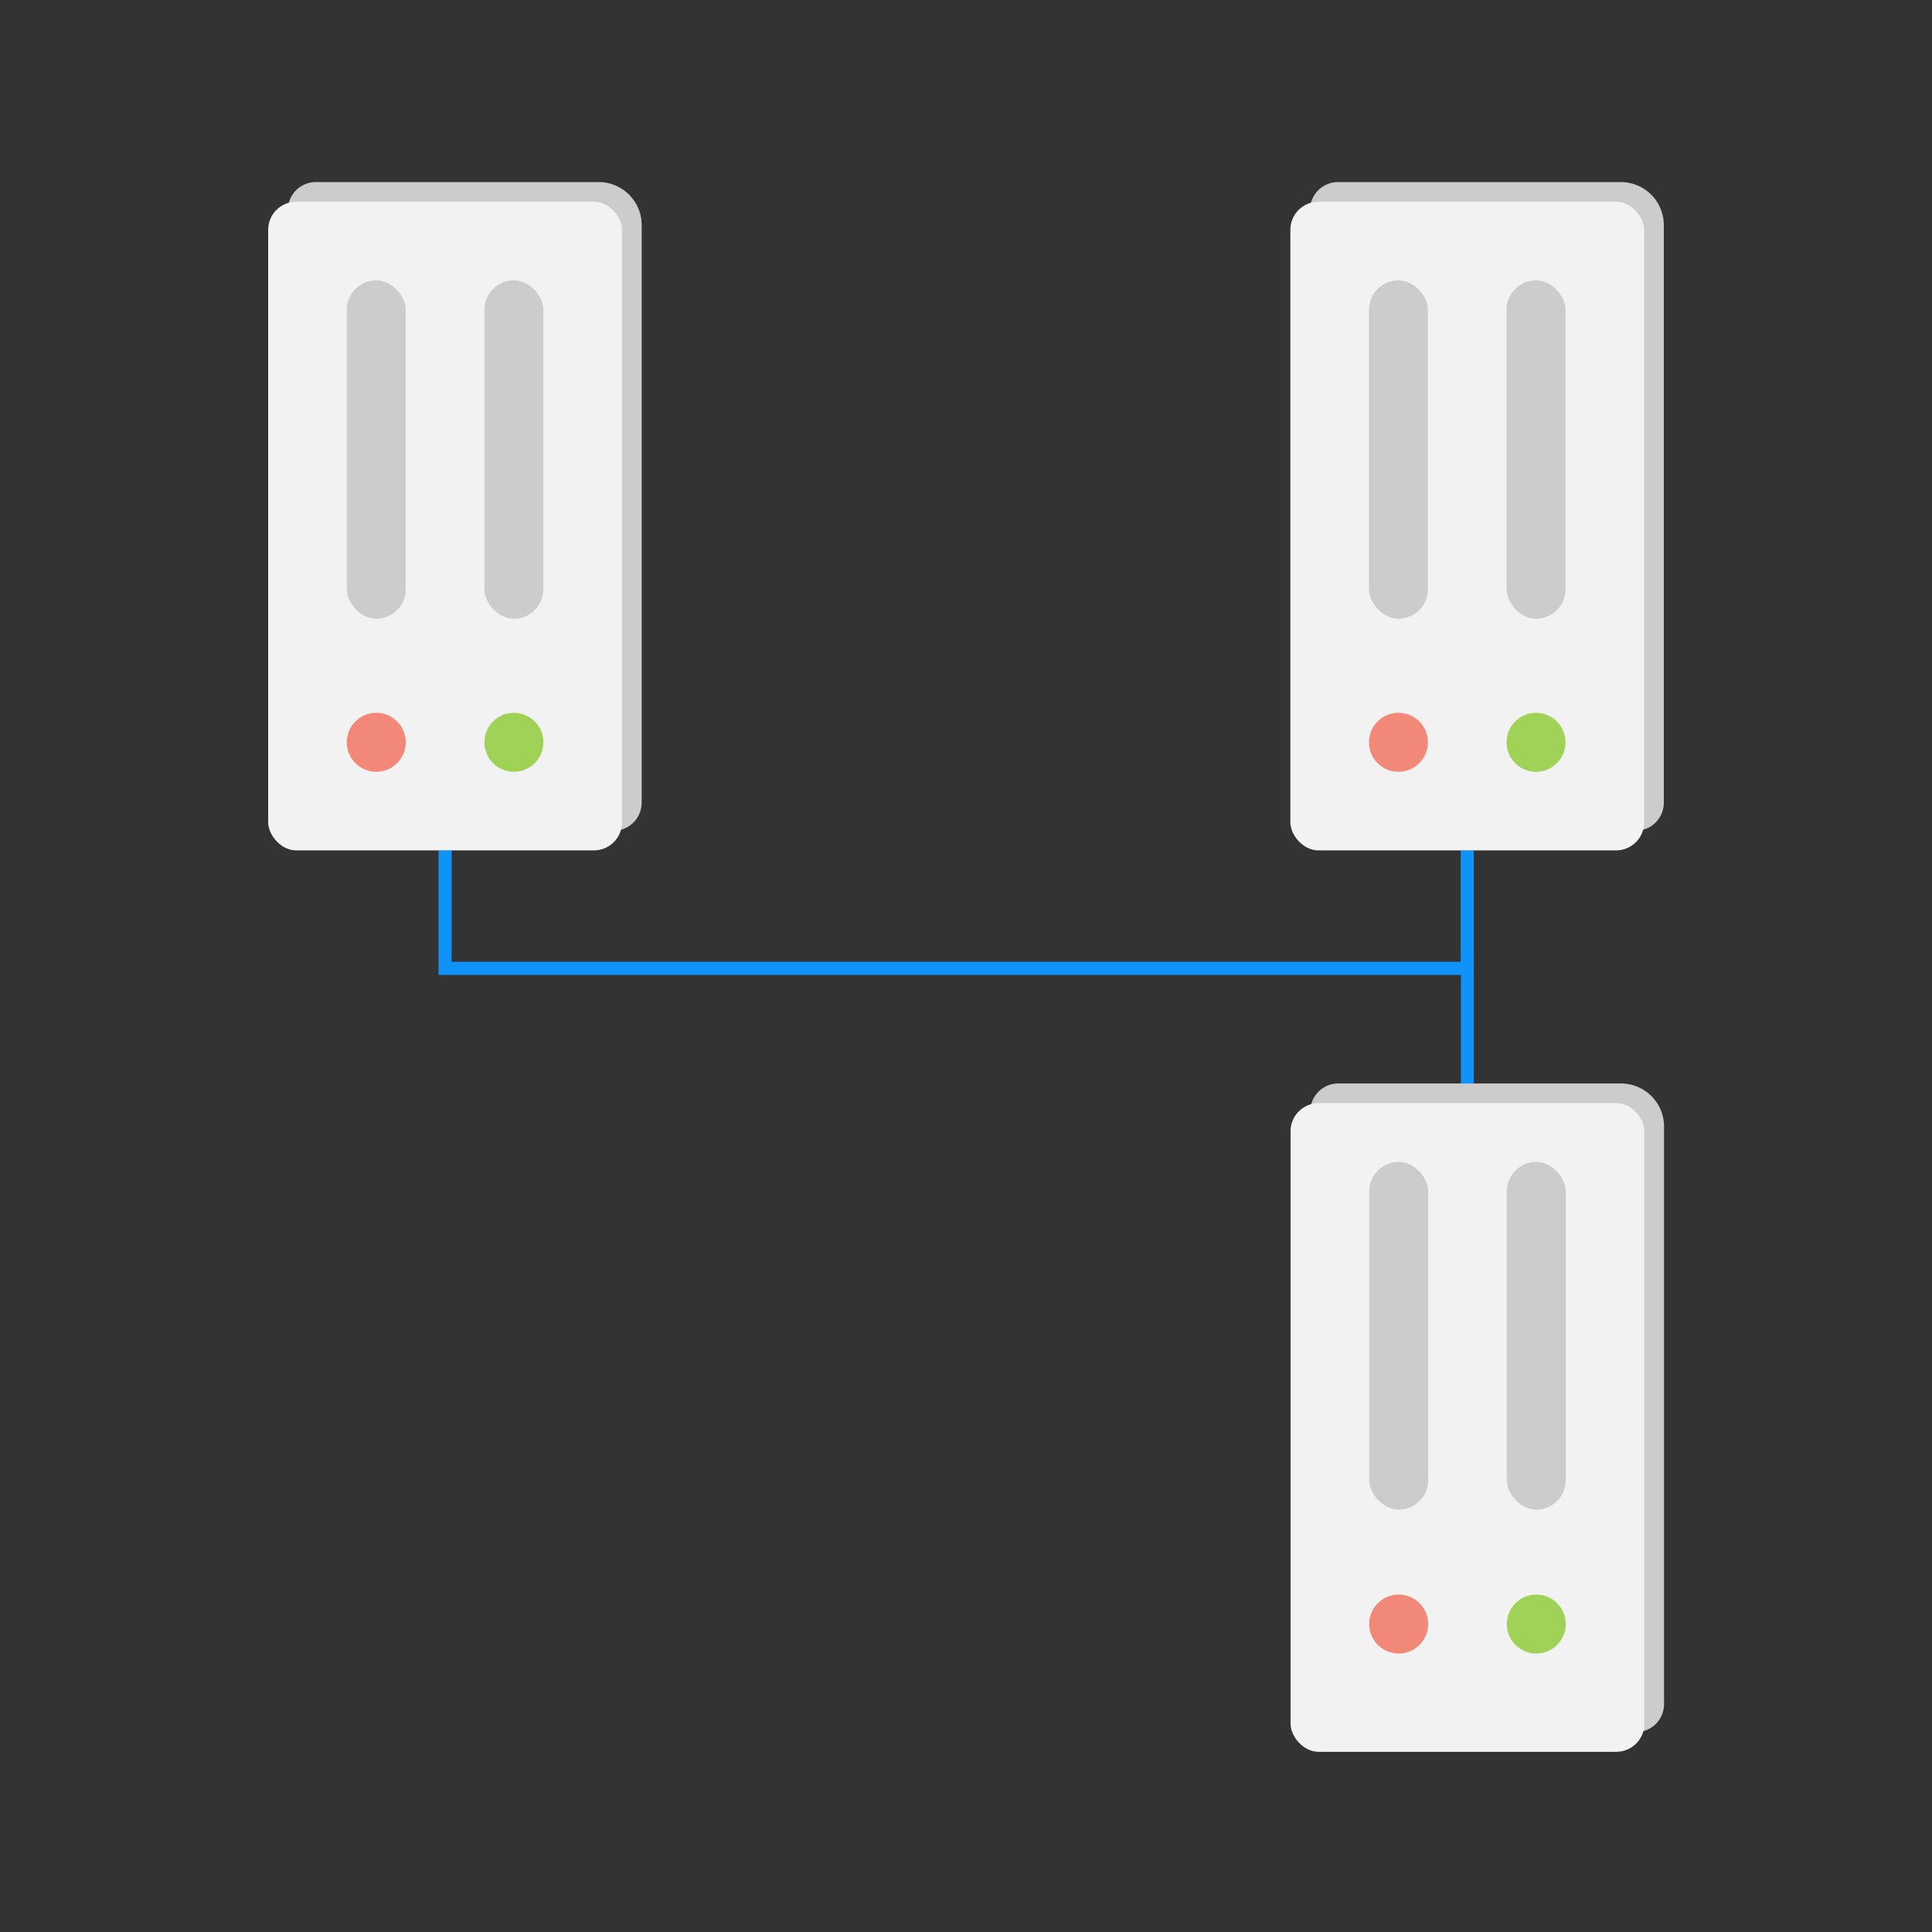 <svg xmlns="http://www.w3.org/2000/svg" viewBox="0 0 1024 1024"><rect x="0" y="0" width="1024" height="1024" fill="#333333" stroke="none"/><defs><style>.cls-1{fill:#1093f9;}.cls-2{fill:#ccc;}.cls-3{fill:#f2f2f2;}.cls-4{fill:#f28877;}.cls-5{fill:#a0d257;}</style></defs><title>toornamen icon (3)</title><g id="Layer_48" data-name="Layer 48"><polygon class="cls-1" points="781.15 514.24 781.15 450.73 774.2 450.73 774.2 509.77 239.38 509.77 239.38 450.73 232.43 450.73 232.43 516.72 774.32 516.72 774.32 592.5 781.15 592.5 781.15 514.24"/><path class="cls-2" d="M167.45,96.5H317.3a22.8,22.8,0,0,1,22.8,22.8V425.43a14.89,14.89,0,0,1-14.89,14.89H167.45a14.89,14.89,0,0,1-14.89-14.89v-314A14.89,14.89,0,0,1,167.45,96.5Z"/><path class="cls-2" d="M709.33,574.27H859.18a22.8,22.8,0,0,1,22.8,22.8V903.19a14.89,14.89,0,0,1-14.89,14.89H709.33a14.89,14.89,0,0,1-14.89-14.89v-314A14.89,14.89,0,0,1,709.33,574.27Z"/><path class="cls-2" d="M709.21,96.5H859.06a22.8,22.8,0,0,1,22.8,22.8V425.43A14.89,14.89,0,0,1,867,440.31H709.21a14.89,14.89,0,0,1-14.89-14.89v-314A14.89,14.89,0,0,1,709.21,96.5Z"/><rect class="cls-3" x="142.14" y="106.92" width="187.53" height="343.81" rx="14.89" ry="14.89"/><rect class="cls-3" x="683.91" y="106.92" width="187.53" height="343.81" rx="14.89" ry="14.89"/><rect class="cls-3" x="684.02" y="584.69" width="187.53" height="343.81" rx="14.89" ry="14.89"/><rect class="cls-2" x="183.81" y="148.59" width="31.26" height="179.35" rx="15.63" ry="15.63"/><rect class="cls-2" x="256.74" y="148.59" width="31.26" height="179.35" rx="15.63" ry="15.63"/><circle class="cls-4" cx="199.44" cy="393.43" r="15.63"/><circle class="cls-5" cx="272.37" cy="393.43" r="15.63"/><rect class="cls-2" x="725.7" y="615.83" width="31.26" height="184.31" rx="15.63" ry="15.63"/><rect class="cls-2" x="798.63" y="615.83" width="31.26" height="184.31" rx="15.63" ry="15.63"/><circle class="cls-4" cx="741.33" cy="860.78" r="15.63"/><circle class="cls-5" cx="814.26" cy="860.78" r="15.63"/><rect class="cls-2" x="725.58" y="148.59" width="31.26" height="179.35" rx="15.63" ry="15.63"/><rect class="cls-2" x="798.51" y="148.59" width="31.26" height="179.35" rx="15.63" ry="15.63"/><circle class="cls-4" cx="741.21" cy="393.43" r="15.63"/><circle class="cls-5" cx="814.14" cy="393.43" r="15.63"/></g></svg>